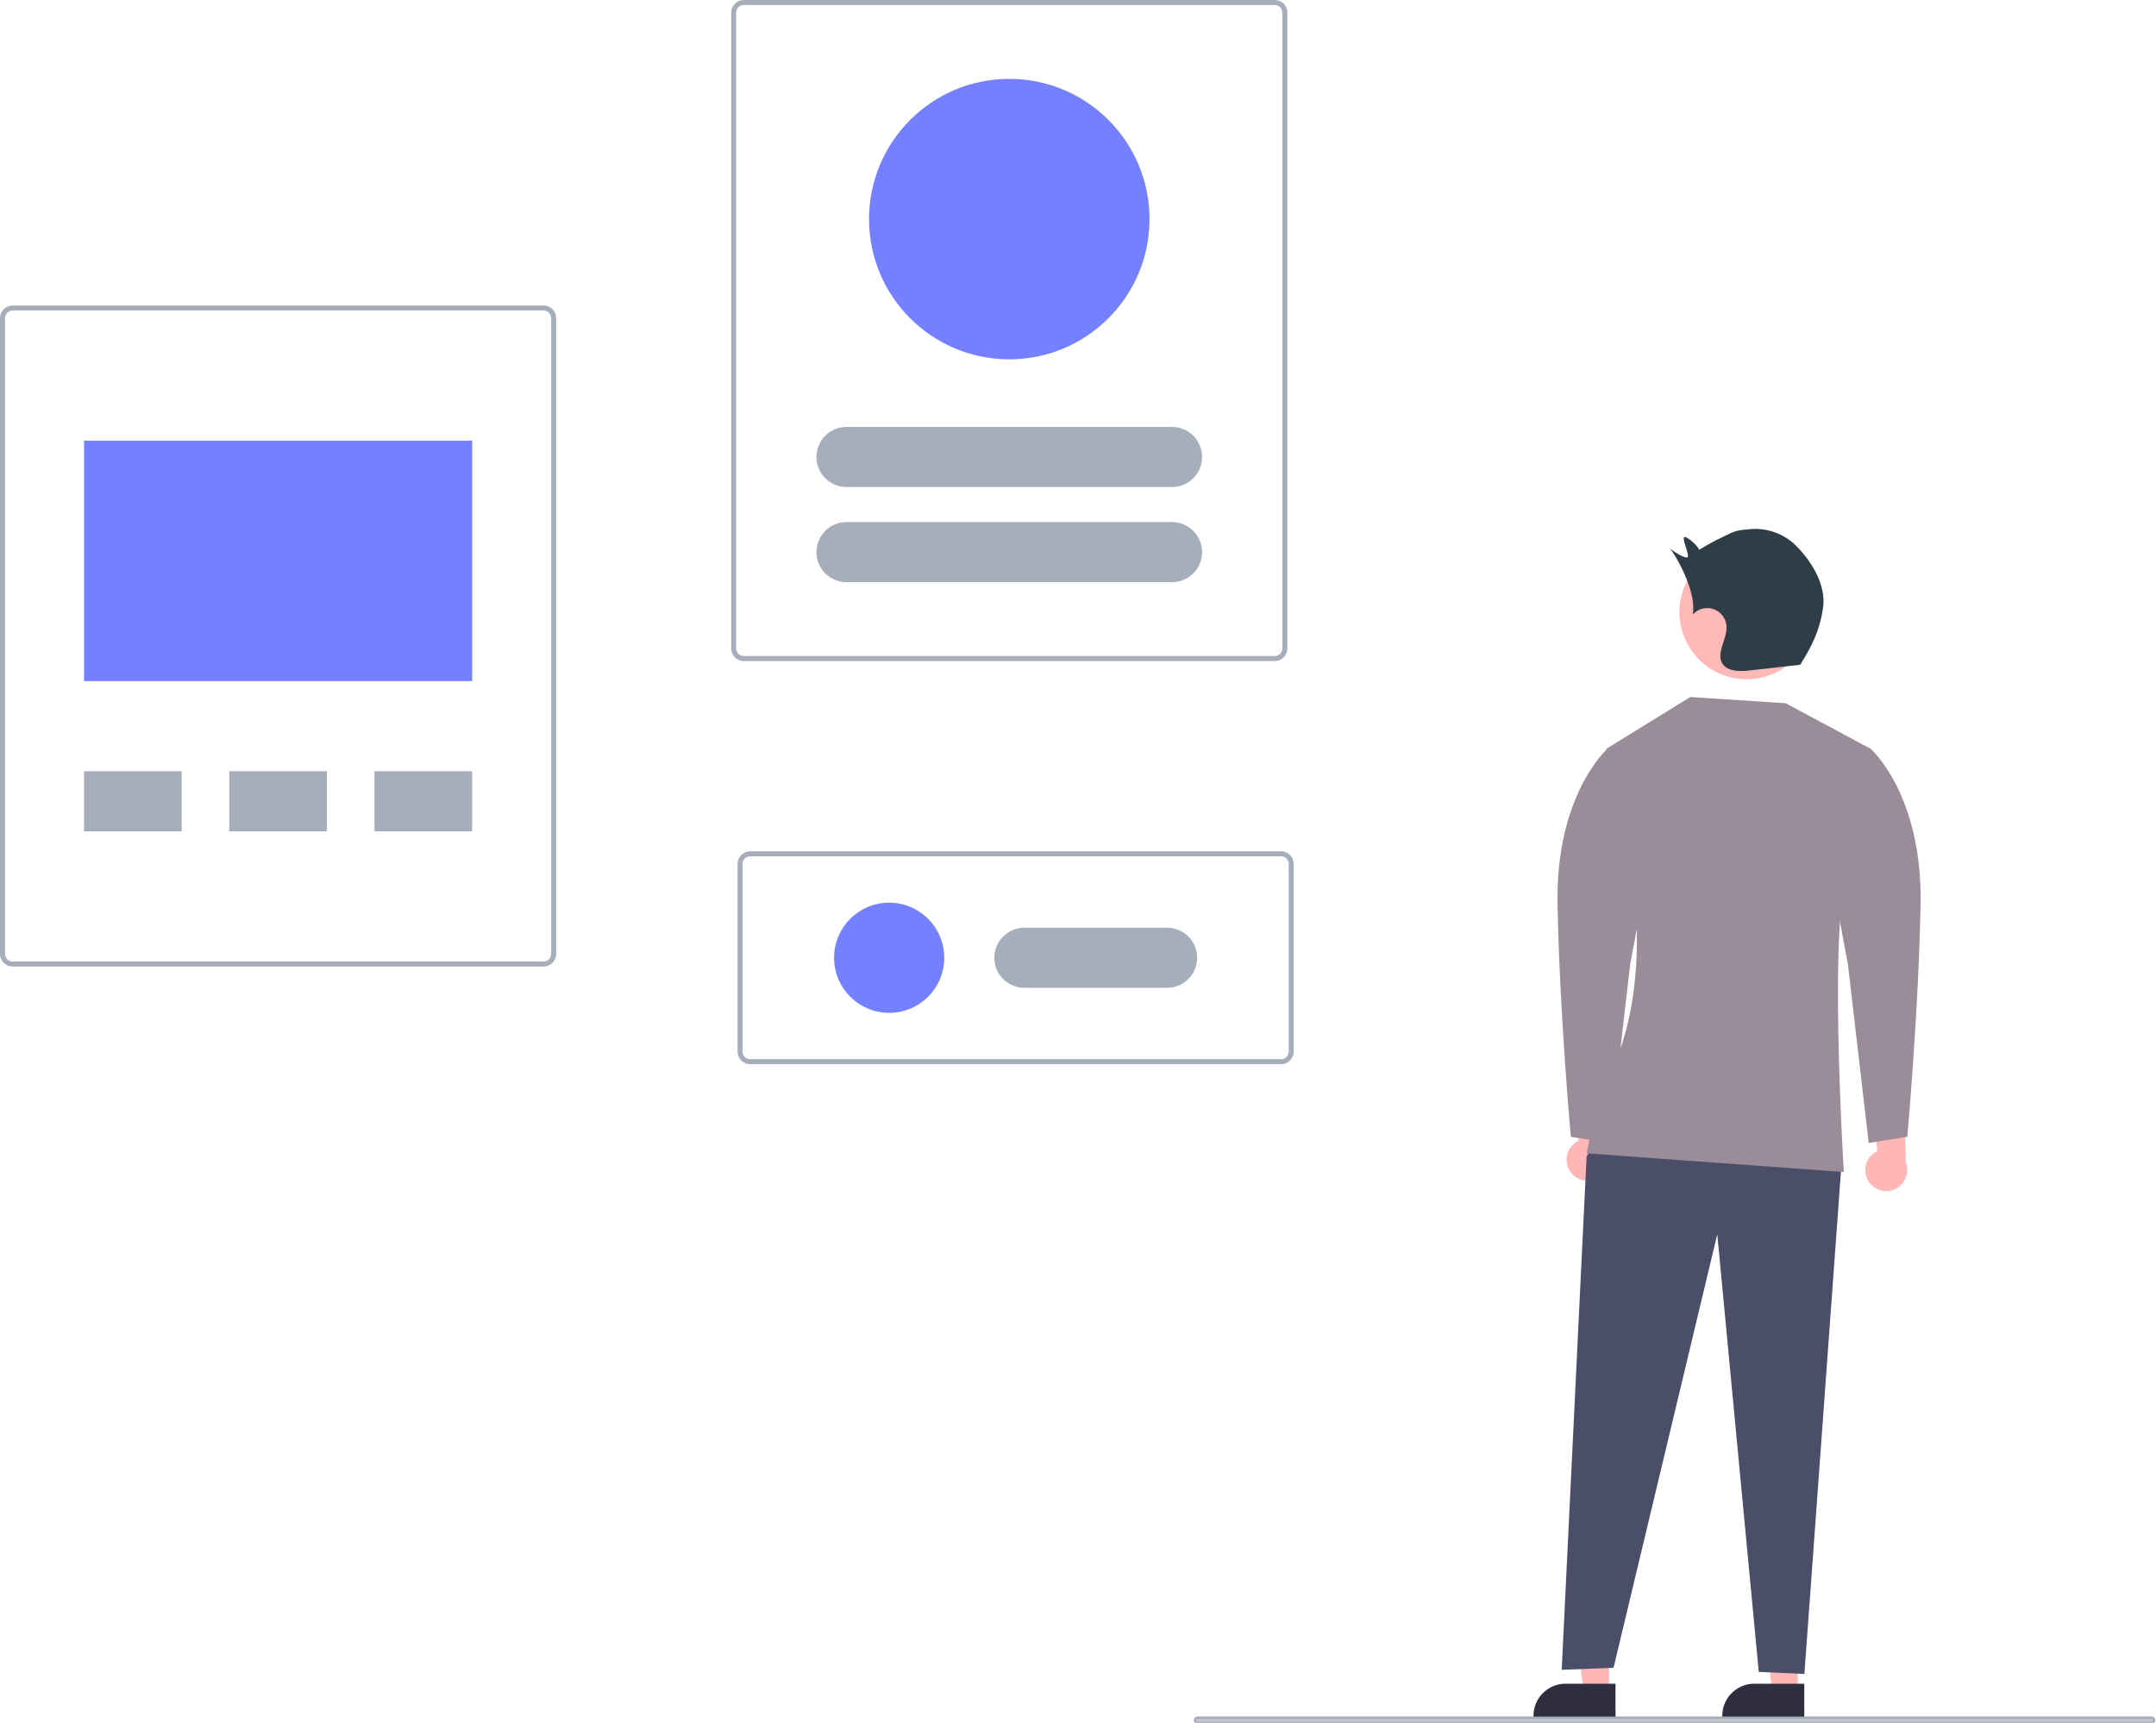 <?xml version="1.0" encoding="UTF-8" standalone="no"?>
<!DOCTYPE svg PUBLIC "-//W3C//DTD SVG 1.1//EN" "http://www.w3.org/Graphics/SVG/1.1/DTD/svg11.dtd">
<svg width="100%" height="100%" viewBox="0 0 861 688" version="1.1" xmlns="http://www.w3.org/2000/svg" xmlns:xlink="http://www.w3.org/1999/xlink" xml:space="preserve" xmlns:serif="http://www.serif.com/" style="fill-rule:evenodd;clip-rule:evenodd;stroke-linejoin:round;stroke-miterlimit:2;">
    <g transform="matrix(1,0,0,1,-169.876,-106)">
        <path d="M386.983,492L174.876,492C172.134,491.997 169.879,489.742 169.876,487L169.876,233C169.879,230.258 172.134,228.003 174.876,228L386.983,228C389.724,228.003 391.98,230.258 391.983,233L391.983,487C391.98,489.742 389.724,491.997 386.983,492ZM174.876,230C173.231,230.002 171.878,231.355 171.876,233L171.876,487C171.878,488.645 173.231,489.998 174.876,490L386.983,490C388.628,489.998 389.981,488.645 389.983,487L389.983,233C389.981,231.355 388.628,230.002 386.983,230L174.876,230Z" style="fill:rgb(166,173,187);fill-rule:nonzero;"/>
    </g>
    <rect x="33.553" y="176" width="155" height="96" style="fill:rgb(116,128,255);"/>
    <rect x="33.553" y="308" width="39" height="24" style="fill:rgb(166,173,187);"/>
    <rect x="149.553" y="308" width="39" height="24" style="fill:rgb(166,173,187);"/>
    <rect x="91.553" y="308" width="39" height="24" style="fill:rgb(166,173,187);"/>
    <g transform="matrix(1,0,0,1,-169.876,-106)">
        <path d="M678.983,370L466.876,370C464.134,369.997 461.879,367.742 461.876,365L461.876,111C461.879,108.258 464.134,106.003 466.876,106L678.983,106C681.724,106.003 683.98,108.258 683.983,111L683.983,365C683.98,367.742 681.724,369.997 678.983,370ZM466.876,108C465.231,108.002 463.878,109.355 463.876,111L463.876,365C463.878,366.645 465.231,367.998 466.876,368L678.983,368C680.628,367.998 681.981,366.645 681.983,365L681.983,111C681.981,109.355 680.628,108.002 678.983,108L466.876,108Z" style="fill:rgb(166,173,187);fill-rule:nonzero;"/>
    </g>
    <g transform="matrix(1,0,0,1,-169.876,-106)">
        <path d="M681.516,531L469.41,531C466.668,530.997 464.413,528.742 464.41,526L464.41,451C464.413,448.258 466.668,446.003 469.41,446L681.516,446C684.258,446.003 686.513,448.258 686.516,451L686.516,526C686.513,528.742 684.258,530.997 681.516,531ZM469.41,448C467.765,448.002 466.411,449.355 466.41,451L466.41,526C466.411,527.645 467.765,528.998 469.41,529L681.516,529C683.161,528.998 684.514,527.645 684.516,526L684.516,451C684.514,449.355 683.161,448.002 681.516,448L469.41,448Z" style="fill:rgb(166,173,187);fill-rule:nonzero;"/>
    </g>
    <path d="M480.053,182.5L480.053,182.5C480.053,189.123 474.676,194.5 468.053,194.5L338.053,194.5C331.43,194.5 326.053,189.123 326.053,182.5L326.053,182.5C326.053,175.877 331.43,170.5 338.053,170.5L468.053,170.5C474.676,170.5 480.053,175.877 480.053,182.5Z" style="fill:rgb(166,173,187);"/>
    <path d="M480.053,220.5L480.053,220.5C480.053,227.123 474.676,232.5 468.053,232.5L338.053,232.5C331.43,232.5 326.053,227.123 326.053,220.5L326.053,220.5C326.053,213.877 331.43,208.5 338.053,208.5L468.053,208.5C474.676,208.5 480.053,213.877 480.053,220.5Z" style="fill:rgb(166,173,187);"/>
    <circle cx="403.053" cy="87.5" r="56" style="fill:rgb(116,128,255);"/>
    <path d="M478.087,382.5L478.087,382.5C478.087,389.123 472.71,394.5 466.087,394.5L409.087,394.5C402.464,394.5 397.087,389.123 397.087,382.5L397.087,382.5C397.087,375.877 402.464,370.5 409.087,370.5L466.087,370.5C472.71,370.5 478.087,375.877 478.087,382.5Z" style="fill:rgb(166,173,187);"/>
    <circle cx="355.087" cy="382.5" r="22" style="fill:rgb(116,128,255);"/>
    <g transform="matrix(1,0,0,1,-169.876,-106)">
        <path d="M1029.12,794L648.124,794C647.575,794 647.124,793.549 647.124,793C647.124,792.451 647.575,792 648.124,792L1029.12,792C1029.67,792 1030.12,792.451 1030.12,793C1030.12,793.549 1029.67,794 1029.12,794Z" style="fill:rgb(202,202,202);fill-rule:nonzero;stroke:rgb(166,173,187);stroke-width:1px;"/>
    </g>
    <g transform="matrix(1,0,0,1,-169.876,-106)">
        <path d="M916.255,578.045C915.277,576.646 914.752,574.979 914.752,573.272C914.752,570.032 916.642,567.074 919.582,565.713L916.638,536.258L930.258,543.407L930.966,570.282C931.336,571.242 931.525,572.262 931.525,573.291C931.525,577.885 927.744,581.666 923.15,581.666C920.399,581.666 917.817,580.31 916.255,578.045L916.255,578.045Z" style="fill:rgb(255,182,182);fill-rule:nonzero;"/>
    </g>
    <g transform="matrix(1,0,0,1,-169.876,-106)">
        <path d="M796.97,573.903C795.992,572.504 795.467,570.837 795.467,569.13C795.467,565.89 797.357,562.932 800.297,561.571L797.353,532.116L810.973,539.265L811.681,566.14C812.05,567.1 812.24,568.12 812.24,569.149C812.24,573.743 808.459,577.524 803.865,577.524C801.113,577.524 798.532,576.168 796.97,573.903L796.97,573.903Z" style="fill:rgb(255,182,182);fill-rule:nonzero;"/>
    </g>
    <path d="M717.949,675.734L707.794,675.734L702.962,636.562L717.951,636.562L717.949,675.734Z" style="fill:rgb(255,182,182);fill-rule:nonzero;"/>
    <g transform="matrix(1,0,0,1,-169.876,-106)">
        <path d="M890.415,791.578L857.669,791.577L857.669,791.163C857.67,784.171 863.423,778.418 870.415,778.418L890.416,778.418L890.415,791.578Z" style="fill:rgb(47,46,65);fill-rule:nonzero;"/>
    </g>
    <path d="M642.568,675.734L632.412,675.734L627.581,636.562L642.569,636.562L642.568,675.734Z" style="fill:rgb(255,182,182);fill-rule:nonzero;"/>
    <g transform="matrix(1,0,0,1,-169.876,-106)">
        <path d="M815.034,791.578L782.287,791.577L782.287,791.163C782.288,784.171 788.041,778.418 795.033,778.418L815.034,778.418L815.034,791.578Z" style="fill:rgb(47,46,65);fill-rule:nonzero;"/>
    </g>
    <g transform="matrix(0.877,-0.48,0.48,0.877,-231.865,353.179)">
        <circle cx="867.651" cy="350.906" r="26.819" style="fill:rgb(255,184,184);"/>
    </g>
    <path d="M638.578,453.984L633.608,461.857L623.668,666.875L644.377,666.047L685.796,492.917L702.363,667.703L720.587,668.532L735.374,465.271L638.578,453.984Z" style="fill:rgb(74,78,105);fill-rule:nonzero;"/>
    <g transform="matrix(1,0,0,1,-169.876,-106)">
        <path d="M916.971,405.079L883.008,386.855L844.903,384.37L811.324,405.079C811.324,405.079 840.761,492.058 808.454,542.588L803.484,566.611L906.202,574.066C906.202,574.066 899.575,466.378 908.687,453.124C917.799,439.87 916.971,405.079 916.971,405.079Z" style="fill:rgb(154,140,152);fill-rule:nonzero;"/>
    </g>
    <g transform="matrix(1,0,0,1,-169.876,-106)">
        <path d="M905.25,409.592L916.971,405.079C916.971,405.079 937.68,423.303 936.852,467.207C936.023,511.11 931.549,559.984 931.549,559.984L916.143,562.469L907.859,491.229L896.262,429.102L905.25,409.592Z" style="fill:rgb(154,140,152);fill-rule:nonzero;"/>
    </g>
    <g transform="matrix(1,0,0,1,-169.876,-106)">
        <path d="M823.489,409.592L811.768,405.079C811.768,405.079 791.059,423.303 791.887,467.207C792.715,511.11 797.19,559.984 797.19,559.984L812.596,562.469L820.88,491.229L832.477,429.102L823.489,409.592Z" style="fill:rgb(154,140,152);fill-rule:nonzero;"/>
    </g>
    <g transform="matrix(1,0,0,1,-169.876,-106)">
        <path d="M887.039,323.849C882.29,319.191 875.756,316.799 869.122,317.292C863.35,317.758 862.974,317.898 857.789,320.476C854.558,322.005 851.42,323.722 848.39,325.617C848.361,324.386 843.246,319.673 842.418,320.585C841.59,321.498 844.552,327.427 843.891,328.466C843.229,329.505 837.244,325.789 836.619,324.727C841.242,331.102 847.346,343.706 845.881,351.444C847.345,349.792 849.449,348.844 851.656,348.844C855.71,348.844 859.108,352.039 859.358,356.085C859.684,361.376 854.781,367.175 857.987,371.396C859.821,373.811 863.315,374.012 866.347,373.998L888.782,371.497C893.602,363.815 896.607,357.723 897.918,348.75C899.23,339.777 893.471,330.242 887.039,323.849Z" style="fill:rgb(47,62,70);fill-rule:nonzero;"/>
    </g>
</svg>
